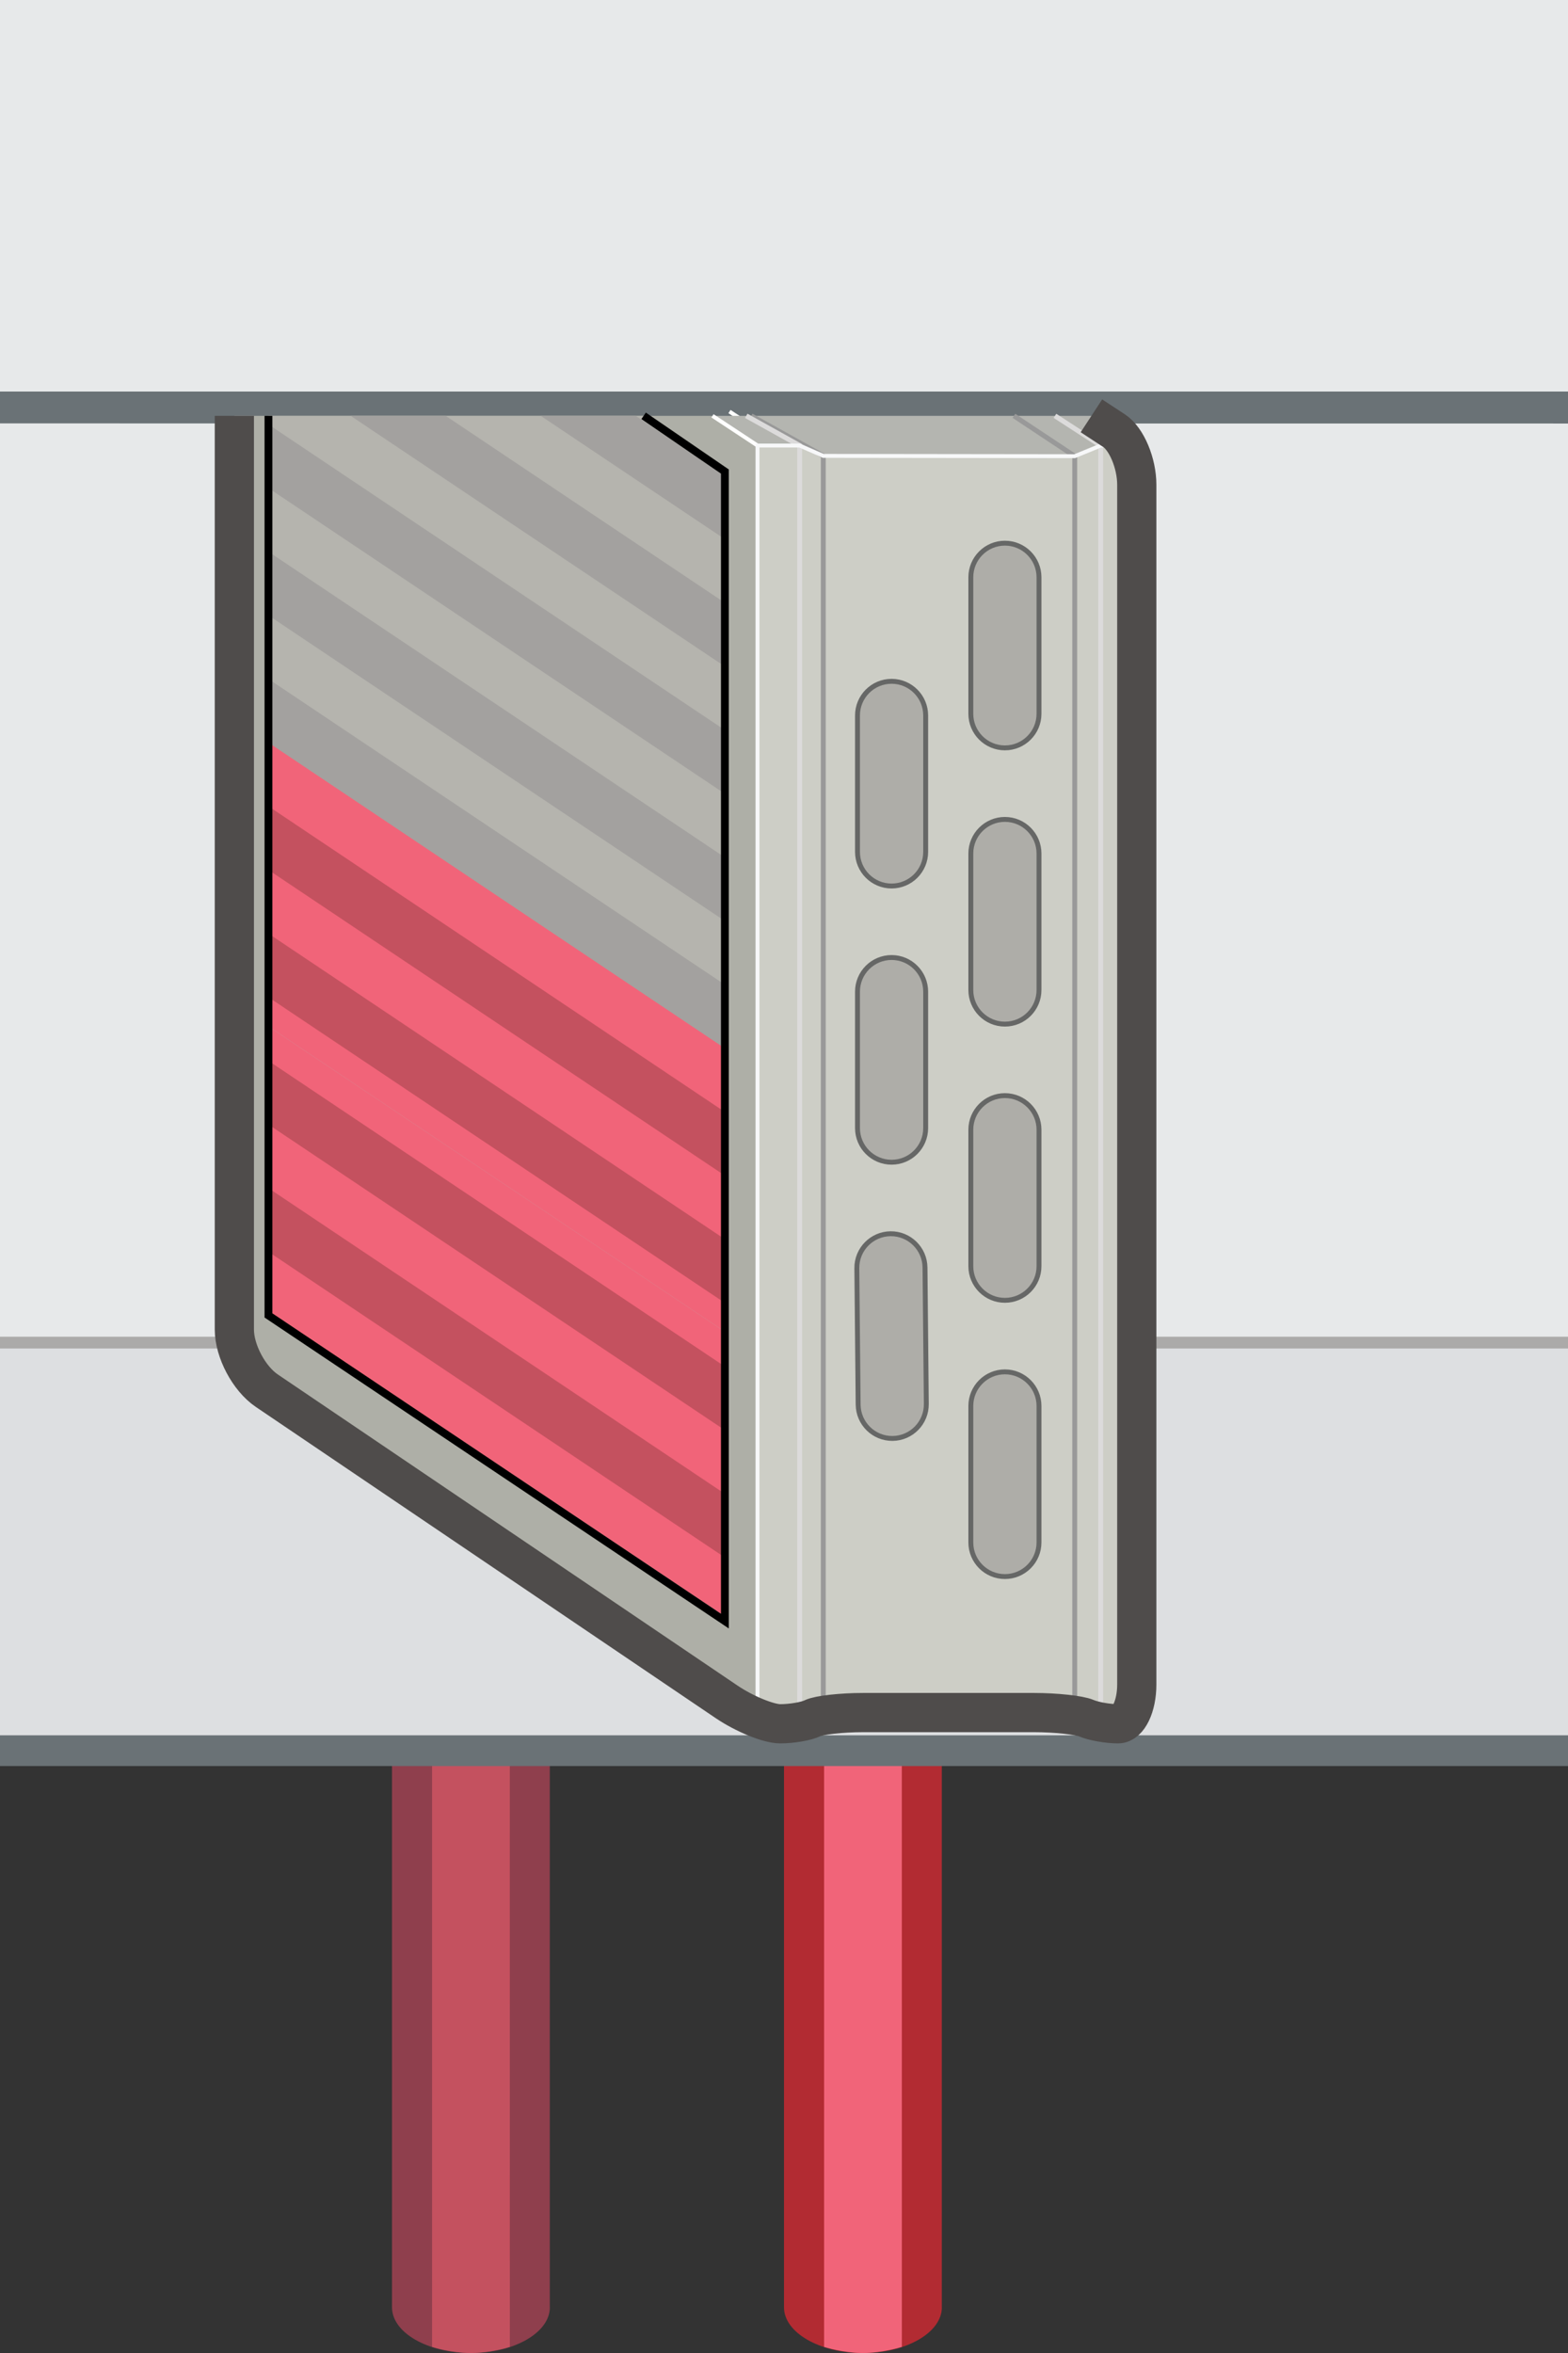 <?xml version="1.0" encoding="iso-8859-1"?>
<!-- Generator: Adobe Illustrator 17.0.0, SVG Export Plug-In . SVG Version: 6.00 Build 0)  -->
<!DOCTYPE svg PUBLIC "-//W3C//DTD SVG 1.1//EN" "http://www.w3.org/Graphics/SVG/1.1/DTD/svg11.dtd">
<svg version="1.1" id="Layer_1" xmlns="http://www.w3.org/2000/svg" xmlns:xlink="http://www.w3.org/1999/xlink" x="0px" y="0px"
	 width="80px" height="120px" viewBox="0 -0.044 80 120" style="enable-background:new 0 -0.044 80 120;" xml:space="preserve">
<rect x="0" y="-0.044" width="80" height="120" fill="#333333" stroke="none"/>
<g id="Coils_x5F_Heating_x5F_2Way_x5F_Bottom_x5F_2">
	<g>
		<path style="fill:#8F3F4D;" d="M28.054,117.624c0,1.288-1.803,2.332-4.027,2.332S20,118.912,20,117.624v-67.87h8.051v67.87H28.054
			z"/>
		<g>
			<path style="fill:#C4515F;" d="M22.045,49.765h3.965l0.002,69.88c0,0-0.966,0.31-1.985,0.31s-1.982-0.31-1.982-0.31V49.765z"/>
		</g>
	</g>
	<g>
		<path style="fill:#B22B32;" d="M48.054,117.624c0,1.288-1.803,2.332-4.027,2.332S40,118.912,40,117.624v-67.87h8.051v67.87H48.054
			z"/>
		<g>
			<path style="fill:#F16479;" d="M42.045,49.765h3.965l0.002,69.88c0,0-0.966,0.31-1.985,0.31s-1.982-0.309-1.982-0.309V49.765z"/>
		</g>
	</g>
	<g>
		<g>
			<polygon style="fill:#E7E9EA;" points="0,70.047 80,70.068 80,20.031 0,20.01 			"/>
			<g>
				<polyline style="fill:#E7E9EA;" points="80,19.97 0,19.97 0,-0.044 80,-0.044 				"/>
				<polygon style="fill:#6A7276;" points="80,21.555 0,21.548 0,19.923 80,19.923 				"/>
				<g>
					<polyline style="fill:#DDDFE1;" points="80,88.515 0,88.515 0,68.5 80,68.5 					"/>
					<rect y="88.454" style="fill:#6A7276;" width="80" height="1.568"/>
				</g>
			</g>
		</g>
		<line style="fill:none;stroke:#ABAAA9;stroke-width:0.6;stroke-miterlimit:10;" x1="0" y1="68.428" x2="80" y2="68.428"/>
	</g>
	<g>
		
			<line style="fill:none;stroke:#FFFFFF;stroke-width:0.2;stroke-miterlimit:10;" x1="37.218" y1="20.944" x2="39.515" y2="22.458"/>
		<polygon style="fill:#CDCEC6;" points="58,87.867 56.089,87.867 54.764,87.294 42.034,87.294 40.89,87.867 38.726,87.867 
			38.726,22.678 58,22.678 		"/>
		<polygon style="fill:#AEAFA7;" points="11.957,21.163 11.957,69.759 38.725,87.867 38.725,22.678 36.352,21.163 		"/>
		<polygon style="fill:#B4B5B0;" points="36.352,21.163 38.726,22.678 40.799,22.678 42.004,23.205 54.833,23.221 56.158,22.678 
			58,22.678 55.686,21.163 		"/>
		
			<line style="fill:none;stroke:#FFFFFF;stroke-width:0.2;stroke-miterlimit:10;" x1="36.352" y1="21.163" x2="38.648" y2="22.678"/>
		<polyline style="fill:none;stroke:#999999;stroke-width:0.25;stroke-miterlimit:10;" points="38.33,21.163 42.004,23.205 
			42.004,86.873 		"/>
		<polyline style="fill:none;stroke:#DCDBDB;stroke-width:0.25;stroke-miterlimit:10;" points="53.824,21.163 56.158,22.678 
			56.158,87.43 		"/>
		<polyline style="fill:none;stroke:#999999;stroke-width:0.25;stroke-miterlimit:10;" points="51.731,21.163 54.833,23.221 
			54.833,86.903 		"/>
		<polyline style="fill:none;stroke:#DCDBDB;stroke-width:0.25;stroke-miterlimit:10;" points="38.074,21.163 40.799,22.678 
			40.799,87.505 		"/>
		<polygon style="fill:none;stroke:#F7F8F9;stroke-width:0.2;stroke-miterlimit:10;" points="57.845,87.867 55.934,87.867 
			54.609,87.294 41.878,87.294 40.734,87.867 38.648,87.867 38.648,22.678 40.799,22.678 42.004,23.205 54.833,23.221 
			56.158,22.678 57.845,22.678 		"/>
		<g>
			<path style="fill:#9B9A9A;" d="M43.716,64.649c-0.009-0.961,0.762-1.747,1.722-1.757l0,0c0.96-0.009,1.746,0.763,1.756,1.723
				l0.067,6.96c0.009,0.961-0.762,1.747-1.722,1.757l0,0c-0.96,0.009-1.746-0.763-1.756-1.723L43.716,64.649z"/>
			<path style="fill:#9B9A9A;" d="M43.75,50.546c0-0.961,0.779-1.74,1.739-1.74l0,0c0.96,0,1.739,0.78,1.739,1.74v6.96
				c0,0.961-0.779,1.74-1.739,1.74l0,0c-0.96,0-1.739-0.78-1.739-1.74V50.546z"/>
			<path style="fill:#9B9A9A;" d="M43.75,36.459c0-0.961,0.779-1.74,1.739-1.74l0,0c0.96,0,1.739,0.78,1.739,1.74v6.96
				c0,0.961-0.779,1.74-1.739,1.74l0,0c-0.96,0-1.739-0.78-1.739-1.74V36.459z"/>
			<path style="fill:#9B9A9A;" d="M49.532,71.676c0-0.961,0.779-1.74,1.739-1.74l0,0c0.96,0,1.739,0.78,1.739,1.74v6.96
				c0,0.961-0.779,1.74-1.739,1.74l0,0c-0.96,0-1.739-0.78-1.739-1.74V71.676z"/>
			<path style="fill:#9B9A9A;" d="M49.532,57.589c0-0.961,0.779-1.74,1.739-1.74l0,0c0.96,0,1.739,0.78,1.739,1.74v6.96
				c0,0.961-0.779,1.74-1.739,1.74l0,0c-0.96,0-1.739-0.78-1.739-1.74V57.589z"/>
			<path style="fill:#9B9A9A;" d="M49.532,43.502c0-0.961,0.779-1.74,1.739-1.74l0,0c0.96,0,1.739,0.78,1.739,1.74v6.96
				c0,0.961-0.779,1.74-1.739,1.74l0,0c-0.96,0-1.739-0.78-1.739-1.74V43.502z"/>
			<path style="fill:#9B9A9A;" d="M49.532,29.415c0-0.961,0.779-1.74,1.739-1.74l0,0c0.96,0,1.739,0.78,1.739,1.74v6.96
				c0,0.961-0.779,1.74-1.739,1.74l0,0c-0.96,0-1.739-0.78-1.739-1.74V29.415z"/>
		</g>
		<polygon style="fill:#B5B4AE;" points="32.838,21.163 36.984,24.004 36.984,82.631 13.697,67.041 13.697,21.163 		"/>
		<g>
			
				<linearGradient id="SVGID_1_" gradientUnits="userSpaceOnUse" x1="370.21" y1="-191.478" x2="373.755" y2="-191.478" gradientTransform="matrix(1 0 0 -1 -326.494 -123.382)">
				<stop  offset="0.277" style="stop-color:#828386"/>
				<stop  offset="0.558" style="stop-color:#ADAFB2"/>
				<stop  offset="0.835" style="stop-color:#828386"/>
			</linearGradient>
			<path style="fill:url(#SVGID_1_);" d="M43.716,64.632c-0.009-0.961,0.762-1.747,1.722-1.757l0,0
				c0.96-0.009,1.746,0.763,1.756,1.723l0.067,6.96c0.009,0.961-0.762,1.747-1.722,1.757l0,0c-0.96,0.009-1.746-0.763-1.756-1.723
				L43.716,64.632z"/>
			
				<linearGradient id="SVGID_2_" gradientUnits="userSpaceOnUse" x1="370.244" y1="-177.391" x2="373.722" y2="-177.391" gradientTransform="matrix(1 0 0 -1 -326.494 -123.382)">
				<stop  offset="0.277" style="stop-color:#828386"/>
				<stop  offset="0.558" style="stop-color:#ADAFB2"/>
				<stop  offset="0.835" style="stop-color:#828386"/>
			</linearGradient>
			<path style="fill:url(#SVGID_2_);" d="M43.75,50.528c0-0.961,0.779-1.74,1.739-1.74l0,0c0.96,0,1.739,0.78,1.739,1.74v6.96
				c0,0.961-0.779,1.74-1.739,1.74l0,0c-0.96,0-1.739-0.78-1.739-1.74V50.528z"/>
			
				<linearGradient id="SVGID_3_" gradientUnits="userSpaceOnUse" x1="370.244" y1="-163.304" x2="373.722" y2="-163.304" gradientTransform="matrix(1 0 0 -1 -326.494 -123.382)">
				<stop  offset="0.277" style="stop-color:#828386"/>
				<stop  offset="0.558" style="stop-color:#ADAFB2"/>
				<stop  offset="0.835" style="stop-color:#828386"/>
			</linearGradient>
			<path style="fill:url(#SVGID_3_);" d="M43.75,36.442c0-0.961,0.779-1.74,1.739-1.74l0,0c0.96,0,1.739,0.78,1.739,1.74v6.96
				c0,0.961-0.779,1.74-1.739,1.74l0,0c-0.96,0-1.739-0.78-1.739-1.74V36.442z"/>
			
				<linearGradient id="SVGID_4_" gradientUnits="userSpaceOnUse" x1="376.026" y1="-198.521" x2="379.504" y2="-198.521" gradientTransform="matrix(1 0 0 -1 -326.494 -123.382)">
				<stop  offset="0.277" style="stop-color:#828386"/>
				<stop  offset="0.558" style="stop-color:#ADAFB2"/>
				<stop  offset="0.835" style="stop-color:#828386"/>
			</linearGradient>
			<path style="fill:url(#SVGID_4_);" d="M49.532,71.659c0-0.961,0.779-1.74,1.739-1.74l0,0c0.96,0,1.739,0.78,1.739,1.74v6.96
				c0,0.961-0.779,1.74-1.739,1.74l0,0c-0.96,0-1.739-0.78-1.739-1.74V71.659z"/>
			
				<linearGradient id="SVGID_5_" gradientUnits="userSpaceOnUse" x1="376.026" y1="-184.434" x2="379.504" y2="-184.434" gradientTransform="matrix(1 0 0 -1 -326.494 -123.382)">
				<stop  offset="0.277" style="stop-color:#828386"/>
				<stop  offset="0.558" style="stop-color:#ADAFB2"/>
				<stop  offset="0.835" style="stop-color:#828386"/>
			</linearGradient>
			<path style="fill:url(#SVGID_5_);" d="M49.532,57.571c0-0.961,0.779-1.74,1.739-1.74l0,0c0.96,0,1.739,0.78,1.739,1.74v6.96
				c0,0.961-0.779,1.74-1.739,1.74l0,0c-0.96,0-1.739-0.78-1.739-1.74V57.571z"/>
			
				<linearGradient id="SVGID_6_" gradientUnits="userSpaceOnUse" x1="376.026" y1="-170.347" x2="379.504" y2="-170.347" gradientTransform="matrix(1 0 0 -1 -326.494 -123.382)">
				<stop  offset="0.277" style="stop-color:#828386"/>
				<stop  offset="0.558" style="stop-color:#ADAFB2"/>
				<stop  offset="0.835" style="stop-color:#828386"/>
			</linearGradient>
			<path style="fill:url(#SVGID_6_);" d="M49.532,43.485c0-0.961,0.779-1.74,1.739-1.74l0,0c0.96,0,1.739,0.78,1.739,1.74v6.96
				c0,0.961-0.779,1.74-1.739,1.74l0,0c-0.96,0-1.739-0.78-1.739-1.74V43.485z"/>
			
				<linearGradient id="SVGID_7_" gradientUnits="userSpaceOnUse" x1="376.026" y1="-156.26" x2="379.504" y2="-156.26" gradientTransform="matrix(1 0 0 -1 -326.494 -123.382)">
				<stop  offset="0.277" style="stop-color:#828386"/>
				<stop  offset="0.558" style="stop-color:#ADAFB2"/>
				<stop  offset="0.835" style="stop-color:#828386"/>
			</linearGradient>
			<path style="fill:url(#SVGID_7_);" d="M49.532,29.397c0-0.961,0.779-1.74,1.739-1.74l0,0c0.96,0,1.739,0.78,1.739,1.74v6.96
				c0,0.961-0.779,1.74-1.739,1.74l0,0c-0.96,0-1.739-0.78-1.739-1.74V29.397z"/>
		</g>
		<g>
			<path style="fill:#AEADA8;stroke:#666766;stroke-width:0.25;stroke-miterlimit:10;" d="M43.716,64.632
				c-0.009-0.961,0.762-1.747,1.722-1.757l0,0c0.96-0.009,1.746,0.763,1.756,1.723l0.067,6.96c0.009,0.961-0.762,1.747-1.722,1.757
				l0,0c-0.96,0.009-1.746-0.763-1.756-1.723L43.716,64.632z"/>
			<path style="fill:#AEADA8;stroke:#666766;stroke-width:0.25;stroke-miterlimit:10;" d="M43.75,50.528
				c0-0.961,0.779-1.74,1.739-1.74l0,0c0.96,0,1.739,0.78,1.739,1.74v6.96c0,0.961-0.779,1.74-1.739,1.74l0,0
				c-0.96,0-1.739-0.78-1.739-1.74V50.528z"/>
			<path style="fill:#AEADA8;stroke:#666766;stroke-width:0.25;stroke-miterlimit:10;" d="M43.75,36.442
				c0-0.961,0.779-1.74,1.739-1.74l0,0c0.96,0,1.739,0.78,1.739,1.74v6.96c0,0.961-0.779,1.74-1.739,1.74l0,0
				c-0.96,0-1.739-0.78-1.739-1.74V36.442z"/>
			<path style="fill:#AEADA8;stroke:#666766;stroke-width:0.25;stroke-miterlimit:10;" d="M49.532,71.659
				c0-0.961,0.779-1.74,1.739-1.74l0,0c0.96,0,1.739,0.78,1.739,1.74v6.96c0,0.961-0.779,1.74-1.739,1.74l0,0
				c-0.96,0-1.739-0.78-1.739-1.74V71.659z"/>
			<path style="fill:#AEADA8;stroke:#666766;stroke-width:0.25;stroke-miterlimit:10;" d="M49.532,57.571
				c0-0.961,0.779-1.74,1.739-1.74l0,0c0.96,0,1.739,0.78,1.739,1.74v6.96c0,0.961-0.779,1.74-1.739,1.74l0,0
				c-0.96,0-1.739-0.78-1.739-1.74V57.571z"/>
			<path style="fill:#AEADA8;stroke:#666766;stroke-width:0.25;stroke-miterlimit:10;" d="M49.532,43.485
				c0-0.961,0.779-1.74,1.739-1.74l0,0c0.96,0,1.739,0.78,1.739,1.74v6.96c0,0.961-0.779,1.74-1.739,1.74l0,0
				c-0.96,0-1.739-0.78-1.739-1.74V43.485z"/>
			<path style="fill:#AEADA8;stroke:#666766;stroke-width:0.25;stroke-miterlimit:10;" d="M49.532,29.397
				c0-0.961,0.779-1.74,1.739-1.74l0,0c0.96,0,1.739,0.78,1.739,1.74v6.96c0,0.961-0.779,1.74-1.739,1.74l0,0
				c-0.96,0-1.739-0.78-1.739-1.74V29.397z"/>
		</g>
		<path style="fill:none;stroke:#4F4C4B;stroke-width:2;stroke-miterlimit:10;" d="M55.685,21.163c0,0,0.521,0.341,1.157,0.758
			s1.157,1.658,1.157,2.759v61.186c0,1.101-0.43,2.001-0.955,2.001s-1.254-0.129-1.618-0.286c-0.364-0.157-1.563-0.286-2.663-0.286
			h-8.73c-1.1,0-2.257,0.129-2.572,0.286s-1.059,0.286-1.654,0.286s-1.828-0.504-2.739-1.121L13.614,70.88
			c-0.911-0.616-1.657-2.021-1.657-3.122V21.163"/>
		<polygon style="fill:#F16479;" points="36.984,82.391 13.697,66.818 13.697,52.301 36.984,67.873 		"/>
		<polygon style="fill:#F16479;" points="36.984,67.873 13.697,52.301 13.697,37.784 36.984,53.355 		"/>
		<g>
			<polygon style="fill:#C4515F;" points="36.984,79.385 13.697,63.796 13.697,60.55 36.984,76.139 			"/>
			<g>
				<polygon style="fill:#C4515F;" points="36.984,72.894 13.697,57.305 13.697,54.059 36.984,69.648 				"/>
			</g>
			<polygon style="fill:#C4515F;" points="36.984,66.403 13.697,50.813 13.697,47.568 36.985,63.156 			"/>
			<polygon style="fill:#C4515F;" points="36.985,59.911 13.697,44.322 13.698,41.076 36.985,56.666 			"/>
			<g>
				<polygon style="fill:#A3A19F;" points="36.985,53.42 13.698,37.831 13.698,34.585 36.985,50.174 				"/>
			</g>
			<polygon style="fill:#A3A19F;" points="36.985,46.928 13.698,31.34 13.698,28.093 36.985,43.683 			"/>
			<polygon style="fill:#A3A19F;" points="36.985,40.438 13.698,24.848 13.698,21.603 36.985,37.191 			"/>
			<g>
				<polygon style="fill:#A3A19F;" points="36.985,33.946 17.891,21.163 22.739,21.163 36.985,30.7 				"/>
			</g>
			<polygon style="fill:#A3A19F;" points="36.985,27.455 27.587,21.163 32.436,21.163 36.985,24.208 			"/>
		</g>
		<polyline style="fill:none;stroke:#000000;stroke-width:0.4;stroke-miterlimit:10;" points="13.697,21.163 13.697,67.041 
			36.984,82.631 36.984,24.004 32.838,21.163 		"/>
	</g>
</g>
<g id="Layer_1_1_">
</g>
<g id="Layer_1_2_">
</g>
</svg>
